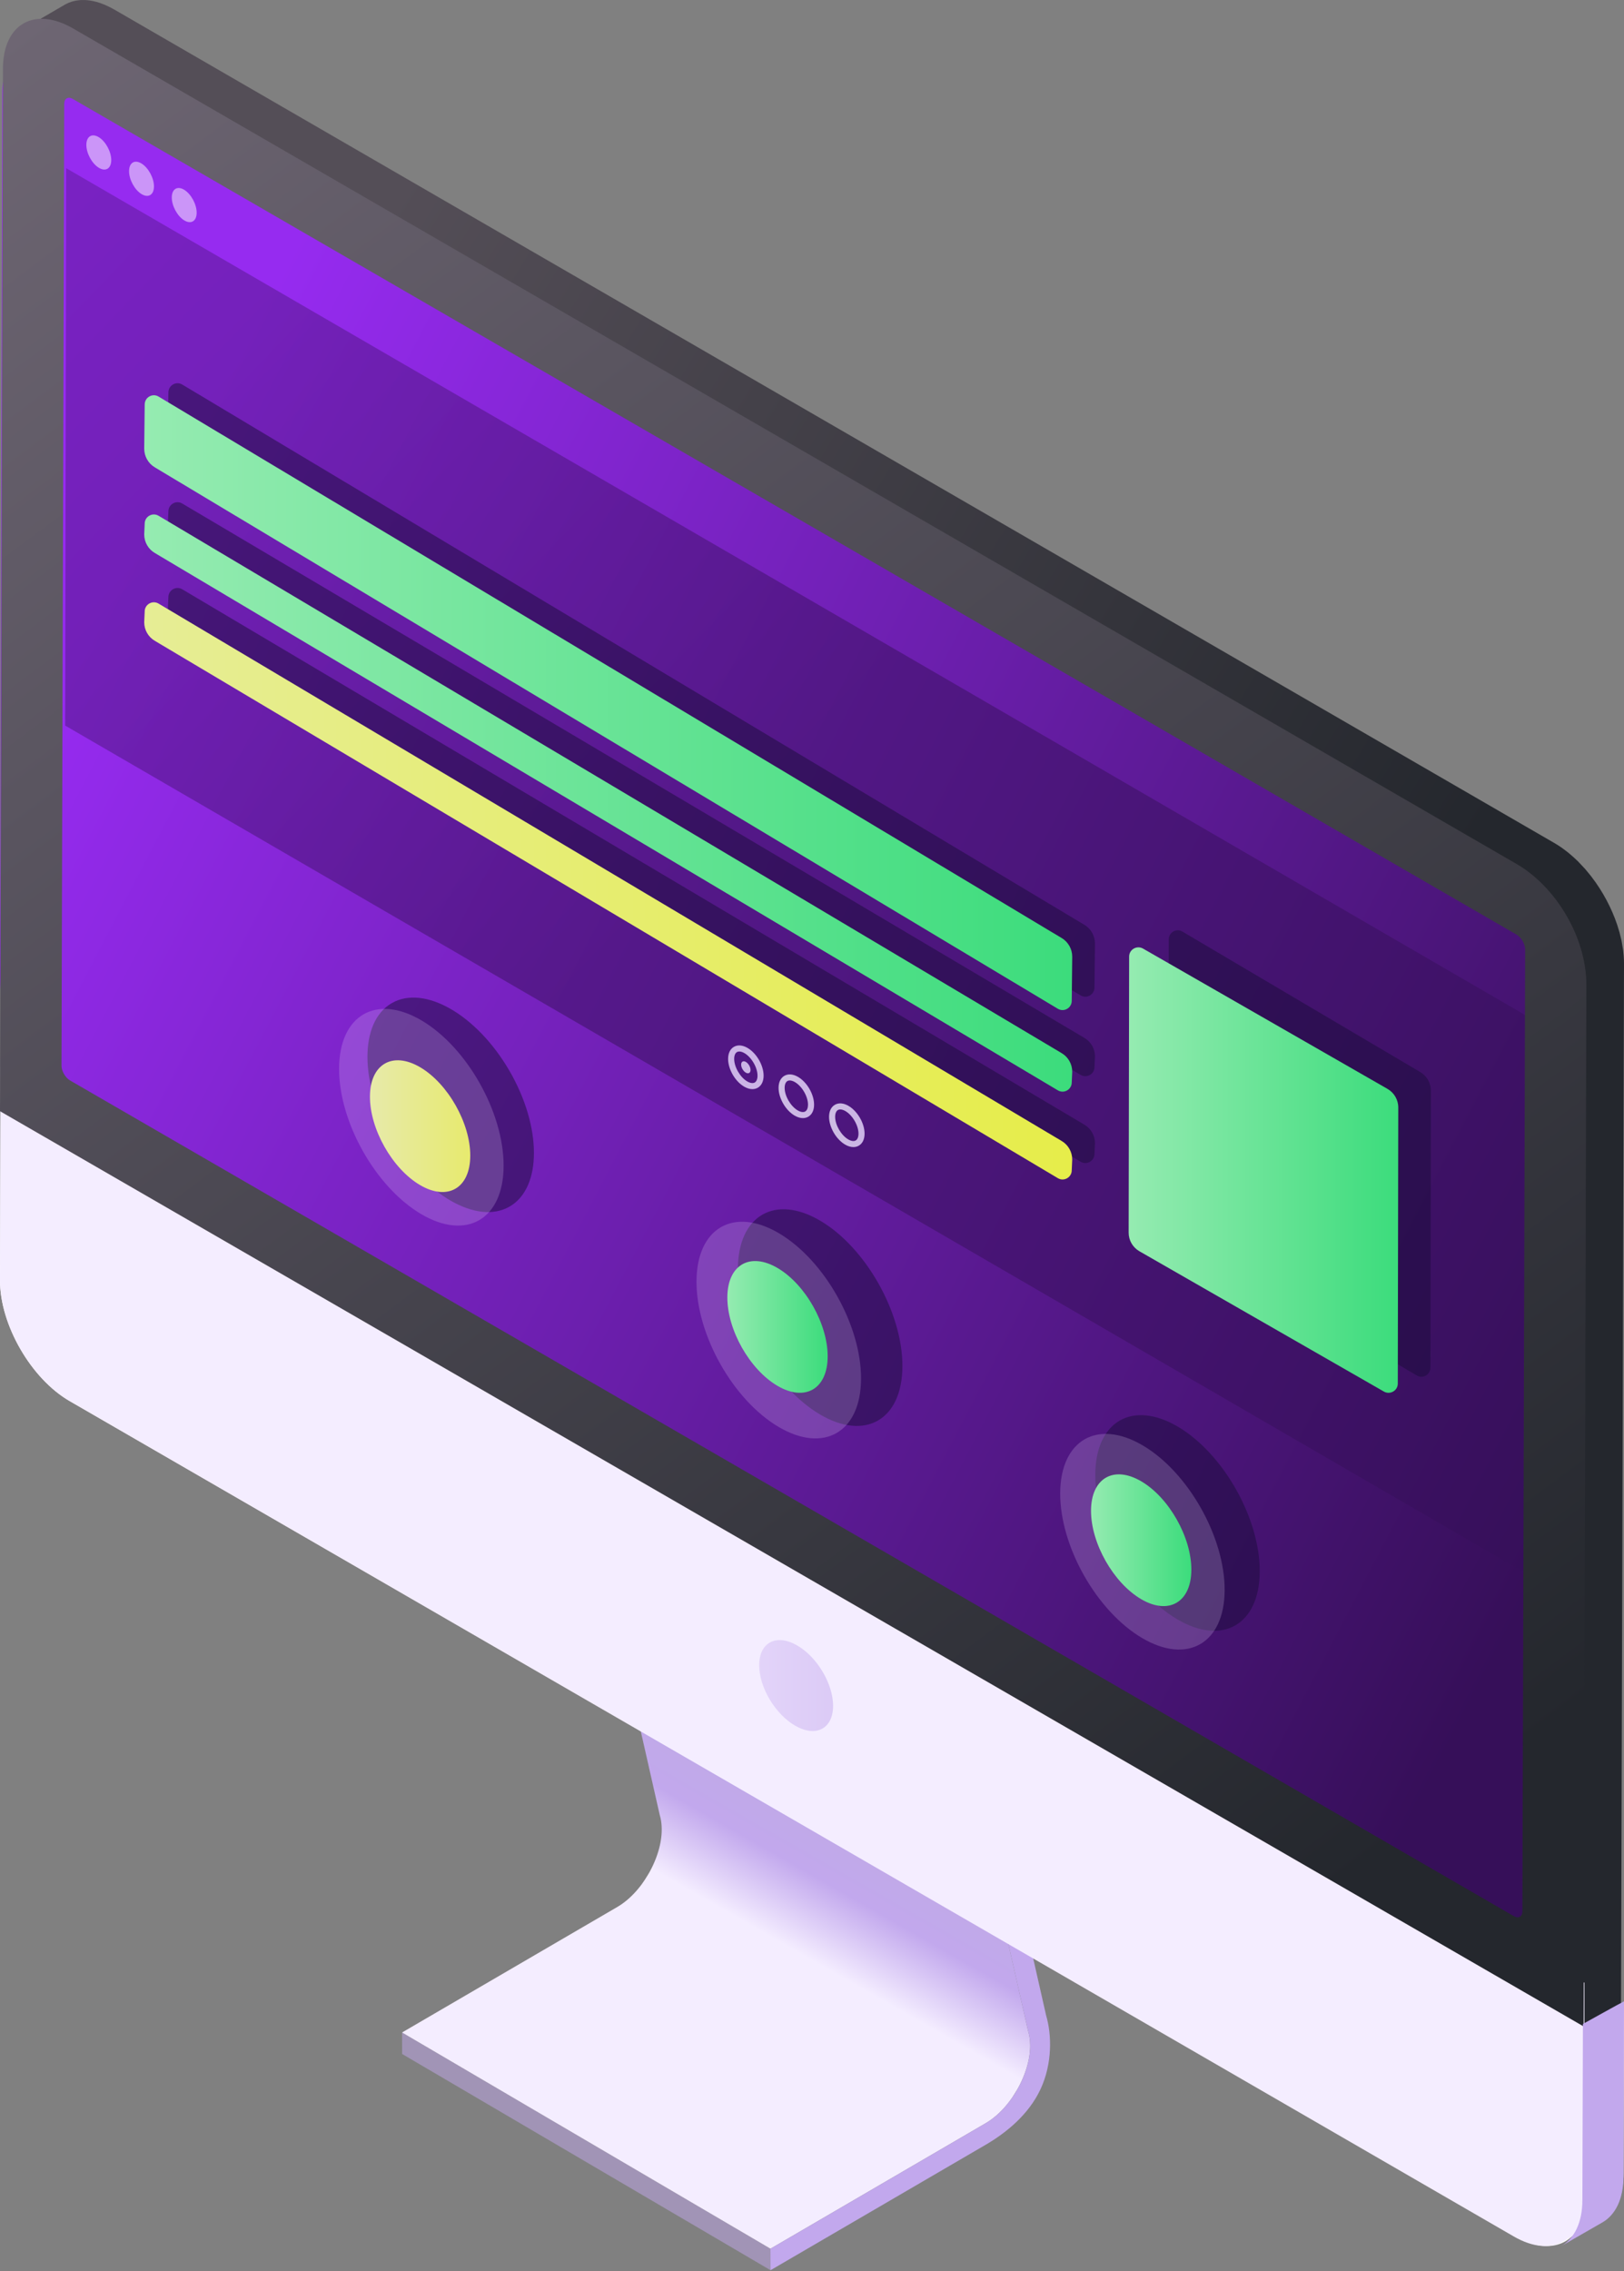 <?xml version="1.0" encoding="UTF-8"?>
<svg width="259px" height="362px" viewBox="0 0 259 362" version="1.1" xmlns="http://www.w3.org/2000/svg" xmlns:xlink="http://www.w3.org/1999/xlink">
    <rect x="0" y="0" width="259" height="362" fill="#808080" stroke="none"/>
    <!-- Generator: Sketch 55.1 (78136) - https://sketchapp.com -->
    <title>illustration / desktop</title>
    <desc>Created with Sketch.</desc>
    <defs>
        <linearGradient x1="0%" y1="50%" x2="100%" y2="50%" id="linearGradient-1">
            <stop stop-color="#C2A8ED" offset="0%"></stop>
            <stop stop-color="#C2A8ED" offset="100%"></stop>
        </linearGradient>
        <linearGradient x1="36.038%" y1="22.574%" x2="64.899%" y2="91.433%" id="linearGradient-2">
            <stop stop-color="#F4EDFF" offset="0.35%"></stop>
            <stop stop-color="#BAAED7" offset="8.01%"></stop>
            <stop stop-color="#C2A8ED" offset="41.07%"></stop>
            <stop stop-color="#F4EDFF" offset="53.57%"></stop>
            <stop stop-color="#F4EDFF" offset="99.95%"></stop>
        </linearGradient>
        <linearGradient x1="-0.001%" y1="50%" x2="99.998%" y2="50%" id="linearGradient-3">
            <stop stop-color="#C2A8ED" offset="0%"></stop>
            <stop stop-color="#C2A8ED" offset="100%"></stop>
        </linearGradient>
        <linearGradient x1="2.726%" y1="80.63%" x2="90.406%" y2="24.467%" id="linearGradient-4">
            <stop stop-color="#360F59" offset="0.29%"></stop>
            <stop stop-color="#962BF0" offset="99.82%"></stop>
        </linearGradient>
        <linearGradient x1="52.903%" y1="47.29%" x2="172.96%" y2="-64.801%" id="linearGradient-5">
            <stop stop-color="#360F59" offset="0.29%"></stop>
            <stop stop-color="#962BF0" offset="99.82%"></stop>
        </linearGradient>
        <linearGradient x1="84.966%" y1="21.951%" x2="27.596%" y2="65.295%" id="linearGradient-6">
            <stop stop-color="#544E57" offset="0%"></stop>
            <stop stop-color="#24272D" offset="100%"></stop>
        </linearGradient>
        <linearGradient x1="83.552%" y1="-7.776%" x2="22.691%" y2="97.35%" id="linearGradient-7">
            <stop stop-color="#6E6673" offset="0%"></stop>
            <stop stop-color="#24272D" offset="100%"></stop>
        </linearGradient>
        <linearGradient x1="-0.003%" y1="50%" x2="99.998%" y2="50%" id="linearGradient-8">
            <stop stop-color="#3CDC7C" offset="0%"></stop>
            <stop stop-color="#95EBB1" offset="100%"></stop>
        </linearGradient>
        <linearGradient x1="0.006%" y1="50.001%" x2="100.003%" y2="50.001%" id="linearGradient-9">
            <stop stop-color="#EADBFF" offset="0%"></stop>
            <stop stop-color="#EDE7FC" offset="100%"></stop>
        </linearGradient>
        <linearGradient x1="0.002%" y1="50.004%" x2="100.007%" y2="50.004%" id="linearGradient-10">
            <stop stop-color="#EADBFF" offset="0%"></stop>
            <stop stop-color="#EDE7FC" offset="100%"></stop>
        </linearGradient>
        <linearGradient x1="0%" y1="50%" x2="100%" y2="50%" id="linearGradient-11">
            <stop stop-color="#3CDC7C" offset="0%"></stop>
            <stop stop-color="#95EBB1" offset="100%"></stop>
        </linearGradient>
        <linearGradient x1="0%" y1="50%" x2="100%" y2="50%" id="linearGradient-12">
            <stop stop-color="#3CDC7C" offset="0%"></stop>
            <stop stop-color="#95EBB1" offset="100%"></stop>
        </linearGradient>
        <linearGradient x1="0%" y1="50%" x2="100%" y2="50%" id="linearGradient-13">
            <stop stop-color="#E6ED4A" offset="0%"></stop>
            <stop stop-color="#E6ED95" offset="100%"></stop>
        </linearGradient>
        <linearGradient x1="0%" y1="50.001%" x2="100%" y2="50.001%" id="linearGradient-14">
            <stop stop-color="#3CDC7C" offset="0%"></stop>
            <stop stop-color="#95EBB1" offset="100%"></stop>
        </linearGradient>
        <linearGradient x1="0.001%" y1="50.002%" x2="100.002%" y2="50.002%" id="linearGradient-15">
            <stop stop-color="#3CDC7C" offset="0%"></stop>
            <stop stop-color="#95EBB1" offset="100%"></stop>
        </linearGradient>
        <linearGradient x1="0%" y1="49.999%" x2="100.001%" y2="49.999%" id="linearGradient-16">
            <stop stop-color="#E6ED4A" offset="0%"></stop>
            <stop stop-color="#E6ED95" offset="100%"></stop>
        </linearGradient>
        <linearGradient x1="-0.01%" y1="49.998%" x2="99.995%" y2="49.998%" id="linearGradient-17">
            <stop stop-color="#C2A8ED" offset="0%"></stop>
            <stop stop-color="#D1BBF4" offset="100%"></stop>
        </linearGradient>
        <linearGradient x1="35.893%" y1="83.294%" x2="272.232%" y2="-474.514%" id="linearGradient-18">
            <stop stop-color="#C2A8ED" offset="76.64%"></stop>
            <stop stop-color="#EADBFF" offset="83.07%"></stop>
            <stop stop-color="#EADBFF" offset="99.89%"></stop>
        </linearGradient>
    </defs>
    <g id="💵-Fraudfix" stroke="none" stroke-width="1" fill="none" fill-rule="evenodd">
        <g id="Home" transform="translate(-893, -2340)">
            <g id="what-we-do" transform="translate(-1129, 469)">
                <g id="4" transform="translate(1496, 1871)">
                    <g id="illustration-/-desktop" transform="translate(526, 0)">
                        <g id="illustration" transform="translate(129.5, 181) scale(-1, 1) translate(-129.5, -181) ">
                            <g id="Group" transform="translate(91, 219)">
                                <polygon id="Path" fill="url(#linearGradient-1)" opacity="0.5" points="103.879 104.959 45.125 139.423 45.115 142.854 103.869 108.389"></polygon>
                                <path d="M62.479,72.067 C62.497,71.755 62.531,71.451 62.581,71.155 C62.582,71.152 62.583,71.149 62.583,71.145 C62.633,70.848 62.701,70.559 62.785,70.282 L78.104,2.724 L19.35,37.189 L4.031,104.746 C4.026,104.763 4.021,104.779 4.016,104.796 C3.999,104.855 3.981,104.915 3.966,104.975 C3.95,105.034 3.936,105.093 3.922,105.152 C3.909,105.208 3.895,105.265 3.883,105.322 C3.872,105.379 3.86,105.434 3.85,105.491 C3.842,105.53 3.836,105.57 3.829,105.608 C3.828,105.613 3.828,105.616 3.827,105.62 C3.825,105.632 3.823,105.642 3.821,105.654 C3.812,105.708 3.804,105.762 3.796,105.817 C3.788,105.869 3.781,105.921 3.774,105.974 C3.768,106.027 3.762,106.079 3.756,106.132 C3.751,106.183 3.746,106.234 3.742,106.285 C3.737,106.337 3.733,106.388 3.73,106.439 C3.728,106.47 3.727,106.5 3.724,106.531 C3.724,106.535 3.724,106.538 3.724,106.542 C3.723,106.559 3.721,106.576 3.72,106.592 C3.718,106.642 3.715,106.692 3.714,106.742 C3.712,106.793 3.71,106.843 3.71,106.894 C3.708,106.943 3.708,106.993 3.708,107.043 C3.708,107.093 3.708,107.143 3.708,107.193 C3.71,107.243 3.71,107.293 3.712,107.343 C3.714,107.393 3.715,107.443 3.717,107.492 C3.717,107.495 3.718,107.5 3.718,107.504 C3.718,107.505 3.718,107.506 3.718,107.508 C3.719,107.553 3.722,107.597 3.724,107.643 C3.727,107.692 3.73,107.743 3.734,107.793 C3.737,107.843 3.742,107.893 3.746,107.944 C3.75,107.994 3.755,108.044 3.76,108.095 C3.764,108.145 3.77,108.196 3.776,108.247 C3.782,108.297 3.787,108.349 3.794,108.4 C3.799,108.436 3.804,108.473 3.809,108.509 C3.809,108.511 3.81,108.514 3.81,108.517 C3.811,108.53 3.813,108.541 3.814,108.554 C3.822,108.606 3.829,108.657 3.837,108.709 C3.846,108.761 3.854,108.813 3.862,108.865 C3.871,108.918 3.88,108.97 3.889,109.023 C3.899,109.076 3.909,109.129 3.918,109.183 C3.928,109.235 3.939,109.289 3.95,109.342 C3.961,109.396 3.973,109.45 3.985,109.504 C3.988,109.518 3.991,109.532 3.995,109.546 C3.995,109.55 3.996,109.554 3.997,109.557 C4.005,109.593 4.013,109.631 4.022,109.667 C4.034,109.722 4.047,109.776 4.061,109.831 C4.074,109.885 4.088,109.941 4.103,109.996 C4.117,110.051 4.131,110.106 4.146,110.161 C4.161,110.217 4.176,110.271 4.192,110.327 C4.207,110.382 4.223,110.437 4.239,110.492 C4.251,110.531 4.262,110.57 4.275,110.609 C4.275,110.613 4.276,110.616 4.277,110.618 C4.281,110.631 4.284,110.644 4.289,110.656 C4.305,110.71 4.322,110.765 4.339,110.819 C4.357,110.874 4.375,110.927 4.393,110.982 C4.411,111.036 4.429,111.089 4.447,111.142 C4.465,111.195 4.483,111.248 4.502,111.301 C4.521,111.354 4.54,111.407 4.56,111.461 C4.578,111.512 4.598,111.564 4.618,111.616 C4.627,111.639 4.636,111.663 4.645,111.686 C4.646,111.69 4.648,111.695 4.65,111.699 C4.659,111.723 4.668,111.747 4.678,111.771 C4.698,111.822 4.718,111.874 4.739,111.925 C4.759,111.976 4.78,112.027 4.801,112.077 C4.822,112.128 4.844,112.179 4.865,112.229 C4.886,112.28 4.908,112.331 4.931,112.382 C4.953,112.434 4.976,112.485 4.999,112.536 C5.021,112.587 5.044,112.639 5.068,112.691 C5.082,112.72 5.096,112.75 5.11,112.78 C5.121,112.803 5.132,112.827 5.143,112.85 C5.169,112.906 5.195,112.961 5.222,113.016 C5.249,113.072 5.276,113.126 5.303,113.182 C5.334,113.244 5.366,113.307 5.397,113.369 C5.43,113.433 5.463,113.497 5.496,113.56 C5.537,113.638 5.579,113.716 5.621,113.792 C5.628,113.807 5.636,113.821 5.645,113.835 C5.649,113.841 5.652,113.848 5.656,113.854 C5.692,113.92 5.728,113.985 5.765,114.05 C5.816,114.139 5.874,114.221 5.926,114.308 C6.083,114.574 6.244,114.834 6.412,115.088 C6.45,115.145 6.482,115.207 6.521,115.263 C6.579,115.348 6.638,115.432 6.698,115.517 C6.749,115.588 6.799,115.658 6.85,115.728 C6.867,115.752 6.885,115.775 6.902,115.799 C6.907,115.804 6.911,115.81 6.916,115.817 C6.939,115.848 6.961,115.879 6.985,115.91 C7.027,115.966 7.07,116.021 7.111,116.075 C7.151,116.127 7.191,116.177 7.23,116.228 C7.269,116.277 7.309,116.327 7.35,116.376 C7.388,116.423 7.427,116.471 7.465,116.517 C7.504,116.563 7.543,116.609 7.582,116.656 C7.592,116.667 7.602,116.679 7.612,116.69 C7.614,116.693 7.617,116.696 7.619,116.7 C7.646,116.731 7.672,116.762 7.7,116.793 C7.739,116.838 7.78,116.883 7.819,116.928 C7.859,116.972 7.899,117.017 7.939,117.061 C7.98,117.106 8.022,117.151 8.064,117.195 C8.105,117.239 8.147,117.283 8.189,117.327 C8.232,117.372 8.275,117.416 8.318,117.46 C8.332,117.474 8.346,117.488 8.36,117.502 C8.363,117.505 8.367,117.509 8.37,117.512 C8.397,117.539 8.423,117.566 8.45,117.592 C8.494,117.636 8.539,117.68 8.584,117.723 C8.629,117.767 8.675,117.81 8.72,117.852 C8.766,117.895 8.812,117.937 8.858,117.979 C8.904,118.021 8.951,118.063 8.997,118.104 C9.044,118.145 9.091,118.186 9.137,118.226 C9.141,118.23 9.145,118.233 9.15,118.237 C9.151,118.238 9.153,118.24 9.154,118.241 C9.195,118.276 9.236,118.311 9.277,118.344 C9.324,118.383 9.371,118.422 9.417,118.459 C9.463,118.497 9.51,118.534 9.557,118.57 C9.602,118.607 9.649,118.642 9.695,118.678 C9.741,118.712 9.787,118.747 9.833,118.782 C9.878,118.816 9.924,118.849 9.969,118.881 C10.015,118.914 10.061,118.945 10.106,118.978 C10.151,119.009 10.195,119.04 10.24,119.069 C10.285,119.099 10.33,119.129 10.375,119.159 C10.42,119.188 10.464,119.217 10.509,119.245 C10.553,119.273 10.598,119.3 10.642,119.327 C10.687,119.355 10.732,119.381 10.776,119.407 C10.787,119.414 10.798,119.42 10.809,119.426 L45.123,139.424 L103.877,104.96 L69.562,84.962 C68.995,84.632 68.441,84.233 67.906,83.776 C67.905,83.774 67.903,83.773 67.901,83.772 C67.636,83.544 67.376,83.303 67.123,83.047 C67.119,83.044 67.116,83.041 67.113,83.038 C66.86,82.783 66.612,82.515 66.372,82.236 C66.369,82.232 66.367,82.229 66.364,82.226 C66.125,81.947 65.893,81.655 65.668,81.354 C65.663,81.348 65.659,81.341 65.654,81.336 C65.485,81.107 65.324,80.866 65.165,80.626 C64.996,80.372 64.835,80.111 64.678,79.845 C64.589,79.694 64.494,79.548 64.409,79.392 C64.405,79.386 64.401,79.379 64.397,79.372 C64.208,79.029 64.03,78.677 63.862,78.318 C63.694,77.956 63.541,77.596 63.402,77.237 C63.401,77.233 63.4,77.229 63.398,77.225 C63.261,76.867 63.138,76.511 63.031,76.157 C63.03,76.154 63.028,76.15 63.027,76.145 C62.92,75.792 62.827,75.441 62.75,75.095 C62.75,75.092 62.749,75.087 62.748,75.084 C62.671,74.737 62.61,74.393 62.564,74.055 C62.564,74.052 62.563,74.048 62.563,74.045 C62.517,73.706 62.487,73.372 62.473,73.045 C62.473,73.043 62.473,73.042 62.473,73.041 C62.459,72.713 62.461,72.393 62.479,72.079 C62.478,72.075 62.479,72.071 62.479,72.067 Z" id="Path" fill="url(#linearGradient-2)"></path>
                                <polygon id="Path" fill="#F0F0F0" points="75.225 0.278 16.47 34.742 19.35 37.189 78.104 2.724"></polygon>
                                <path d="M19.35,37.189 L16.47,34.742 L1.16,102.252 C0.26,105.292 0.145,109.904 2.049,113.987 C3.964,118.093 7.588,120.985 10.8,122.857 L45.116,142.855 L45.125,139.424 L10.809,119.426 C8.539,118.103 6.459,115.68 5.108,112.782 C3.757,109.879 3.354,106.985 4.031,104.747 L19.35,37.189 Z" id="Path" fill="url(#linearGradient-3)"></path>
                            </g>
                            <g id="Group" opacity="0.5" transform="translate(135, 358)" fill="#FFFFFF">
                                <polygon id="Path" points="1.16 0.575 1.104 0.543 1.047 0.576"></polygon>
                            </g>
                            <path d="M17.287,356.47 L247.882,223.321 C254.045,219.763 259.021,211.14 259,204.061 L258.903,170 L6,316.031 L6.096,350.092 C6.116,357.17 11.124,360.028 17.287,356.47 Z" id="Path" fill="#FFFFFF"></path>
                            <path d="M20.648,307.707 L246.553,177.047 C254.275,172.581 259.023,164.318 259,155.386 L258.634,14.4 C258.622,9.475 253.299,6.406 249.041,8.868 L16.97,143.094 C10.164,147.03 5.979,154.313 6,162.186 L6.356,299.466 C6.375,306.802 14.305,311.375 20.648,307.707 Z" id="Path" fill="url(#linearGradient-4)"></path>
                            <g id="Group" transform="translate(15, 21)">
                                <polygon id="Path" fill="url(#linearGradient-5)" opacity="0.5" points="233.44 5.813 0.156 141.141 0.324 229.978 233.609 94.65"></polygon>
                                <polygon id="Path" fill="#310773" points="243.279 0.106 243.222 0.138 243.391 59.566 243.433 59.541"></polygon>
                            </g>
                            <polygon id="Rectangle" fill="#FFFFFF" transform="translate(132.472, 243.45) rotate(-30.001) translate(-132.472, -243.45) " points="-13.335 243.619 278.28 243.28 278.28 243.28 -13.335 243.619"></polygon>
                            <path d="M248.669,0.748 C248.648,0.737 248.629,0.725 248.608,0.714 C248.585,0.701 248.56,0.692 248.537,0.678 C248.403,0.606 248.266,0.539 248.127,0.478 C248.101,0.466 248.077,0.451 248.051,0.441 C248.03,0.432 248.007,0.426 247.985,0.418 C247.823,0.352 247.658,0.292 247.487,0.242 C247.48,0.239 247.472,0.236 247.465,0.233 C247.463,0.233 247.461,0.232 247.461,0.232 C247.28,0.18 247.094,0.14 246.905,0.104 C246.883,0.1 246.863,0.093 246.841,0.089 C246.813,0.084 246.781,0.084 246.753,0.079 C246.588,0.053 246.422,0.033 246.253,0.02 C246.225,0.018 246.199,0.012 246.171,0.01 C246.161,0.01 246.152,0.01 246.142,0.01 C245.931,0 245.717,0 245.499,0.005 C245.477,0.006 245.458,0.004 245.436,0.005 C245.408,0.005 245.38,0.011 245.352,0.013 C245.108,0.027 244.861,0.048 244.608,0.088 C244.608,0.088 244.608,0.088 244.608,0.088 C244.607,0.088 244.606,0.088 244.605,0.089 C244.304,0.135 243.997,0.203 243.684,0.286 C243.666,0.291 243.648,0.293 243.629,0.298 C243.619,0.301 243.608,0.305 243.597,0.307 C243.399,0.362 243.2,0.423 242.999,0.493 C242.959,0.506 242.919,0.523 242.879,0.537 C242.715,0.595 242.551,0.657 242.386,0.725 C242.365,0.734 242.343,0.741 242.321,0.75 C242.281,0.767 242.24,0.789 242.2,0.806 C242.024,0.882 241.847,0.962 241.669,1.049 C241.603,1.081 241.536,1.113 241.469,1.147 C241.235,1.266 241.001,1.39 240.763,1.527 L11.077,134.387 C10.719,134.594 10.367,134.821 10.017,135.061 C9.904,135.139 9.794,135.224 9.681,135.306 C9.446,135.476 9.212,135.649 8.982,135.833 C8.854,135.935 8.728,136.042 8.602,136.148 C8.39,136.327 8.181,136.509 7.974,136.698 C7.847,136.813 7.722,136.93 7.598,137.049 C7.52,137.124 7.439,137.193 7.362,137.27 C7.281,137.35 7.206,137.441 7.125,137.522 C6.874,137.778 6.628,138.042 6.385,138.312 C6.308,138.399 6.225,138.477 6.148,138.565 C6.084,138.638 6.025,138.718 5.962,138.792 C5.815,138.965 5.673,139.141 5.53,139.318 C5.437,139.435 5.338,139.546 5.246,139.664 C5.172,139.761 5.102,139.863 5.029,139.96 C4.924,140.098 4.823,140.237 4.721,140.378 C4.65,140.475 4.576,140.569 4.507,140.667 C4.391,140.833 4.282,141.004 4.17,141.172 C4.098,141.279 4.024,141.385 3.954,141.493 C3.925,141.539 3.894,141.582 3.864,141.628 C3.667,141.938 3.476,142.251 3.29,142.569 C3.278,142.59 3.267,142.612 3.255,142.633 C3.218,142.696 3.184,142.761 3.148,142.826 C3.02,143.051 2.891,143.277 2.769,143.506 C2.713,143.612 2.661,143.721 2.606,143.829 C2.549,143.94 2.493,144.05 2.438,144.161 C2.389,144.258 2.337,144.354 2.291,144.452 C2.165,144.713 2.046,144.977 1.929,145.242 C1.909,145.288 1.886,145.334 1.867,145.379 C1.861,145.391 1.855,145.404 1.85,145.417 C1.707,145.747 1.57,146.081 1.442,146.415 C1.418,146.477 1.399,146.539 1.376,146.601 C1.33,146.723 1.288,146.844 1.244,146.966 C1.185,147.132 1.121,147.298 1.066,147.465 C1.023,147.596 0.987,147.727 0.946,147.858 C0.898,148.011 0.851,148.163 0.807,148.316 C0.779,148.41 0.747,148.504 0.72,148.599 C0.673,148.77 0.638,148.94 0.595,149.11 C0.547,149.3 0.498,149.49 0.455,149.679 C0.44,149.745 0.421,149.811 0.407,149.876 C0.378,150.014 0.362,150.15 0.337,150.286 C0.28,150.584 0.227,150.88 0.184,151.176 C0.172,151.257 0.153,151.339 0.142,151.421 C0.118,151.608 0.106,151.792 0.088,151.977 C0.075,152.108 0.059,152.24 0.049,152.37 C0.018,152.784 0,153.196 0,153.601 L0.019,160.44 L0.453,312.465 L0.474,319.574 L6.767,323 L6.767,316.142 L6.337,154.767 L258,9.191 C257.56,6.922 256.481,5.289 254.962,4.413 C254.969,4.417 254.975,4.42 254.982,4.424 L248.669,0.748 Z" id="Path" fill="url(#linearGradient-6)"></path>
                            <path d="M17.584,356.471 L42.028,342.339 L247.896,223.322 C254.051,219.763 259.021,211.14 259,204.062 L258.904,170 L6.311,316.031 L6.311,322.904 L0,319.471 L0.077,346.409 C0.086,349.926 1.327,352.401 3.326,353.565 L9.657,357.249 C9.647,357.243 9.638,357.236 9.629,357.23 C11.657,358.426 14.472,358.27 17.584,356.471 Z" id="Path" fill="#F4EDFF"></path>
                            <path d="M259,177.116 L258.962,164.197 L258.548,17.766 L258.528,10.911 C258.508,3.825 253.504,0.973 247.35,4.532 L17.101,137.729 C10.948,141.289 6,149.312 6,156.996 L6.02,163.852 L6.434,323 L259,177.116 Z M17.133,148.972 L247.383,15.775 C248.139,15.337 248.757,15.69 248.759,16.561 L248.778,23.417 L249.192,169.847 C249.195,170.714 248.581,171.779 247.824,172.217 L17.576,305.414 C16.82,305.852 16.202,305.5 16.2,304.633 L15.786,158.203 L15.766,151.347 C15.763,150.475 16.377,149.41 17.133,148.972 Z" id="Shape" fill="url(#linearGradient-7)" fill-rule="nonzero"></path>
                            <g id="Group" opacity="0.5" transform="translate(30, 148)" fill="#190C3A">
                                <path d="M3.034,71.251 L40.998,48.842 C42.042,48.228 42.684,47.09 42.68,45.86 L42.606,1.745 C42.602,0.615 41.403,-0.09 40.443,0.476 L2.479,22.884 C1.434,23.499 0.793,24.637 0.796,25.867 L0.871,69.982 C0.873,71.112 2.074,71.816 3.034,71.251 Z" id="Path"></path>
                            </g>
                            <path d="M38.296,221.801 L77.272,199.447 C78.344,198.834 79.003,197.699 79,196.472 L78.923,152.465 C78.92,151.337 77.688,150.635 76.703,151.199 L37.728,173.553 C36.656,174.166 35.997,175.301 36,176.528 L36.077,220.535 C36.078,221.663 37.311,222.365 38.296,221.801 Z" id="Path" fill="url(#linearGradient-8)"></path>
                            <g id="Group" opacity="0.5" transform="translate(84, 61)" fill="#190C3A">
                                <path d="M2.642,97.672 L146.515,11.56 C147.574,10.943 148.225,9.801 148.222,8.567 L148.146,1.557 C148.143,0.423 146.926,-0.285 145.952,0.283 L2.079,86.395 C1.019,87.012 0.368,88.154 0.371,89.388 L0.447,96.398 C0.45,97.532 1.669,98.239 2.642,97.672 Z" id="Path"></path>
                            </g>
                            <g id="Group" opacity="0.8" transform="translate(121, 166)">
                                <g transform="translate(0, 9.714)" fill="url(#linearGradient-9)" fill-rule="nonzero" id="Shape">
                                    <path d="M1.901,7.122 C2.308,7.122 2.749,6.993 3.197,6.736 C4.649,5.903 5.784,3.95 5.779,2.291 C5.776,1.399 5.445,0.719 4.847,0.377 C4.246,0.032 3.483,0.091 2.697,0.542 L2.697,0.543 C1.245,1.376 0.111,3.329 0.115,4.987 C0.118,5.88 0.449,6.56 1.047,6.902 C1.306,7.049 1.594,7.122 1.901,7.122 Z M3.182,1.376 C3.648,1.11 4.078,1.049 4.363,1.212 C4.645,1.373 4.807,1.767 4.809,2.293 C4.812,3.595 3.852,5.247 2.712,5.901 C2.246,6.169 1.815,6.228 1.53,6.066 C1.248,5.905 1.086,5.51 1.085,4.984 C1.081,3.683 2.042,2.031 3.182,1.376 Z"></path>
                                </g>
                                <g transform="translate(8.148, 4.857)" fill="url(#linearGradient-10)" fill-rule="nonzero" id="Shape">
                                    <path d="M1.805,7.36 C2.213,7.36 2.654,7.231 3.101,6.974 C4.553,6.141 5.687,4.188 5.683,2.53 C5.681,1.638 5.35,0.958 4.752,0.615 C4.15,0.271 3.387,0.329 2.601,0.78 L2.601,0.781 C1.148,1.614 0.015,3.567 0.02,5.225 C0.022,6.118 0.353,6.798 0.952,7.14 C1.21,7.287 1.498,7.36 1.805,7.36 Z M3.087,1.615 C3.553,1.349 3.984,1.288 4.269,1.451 C4.55,1.612 4.713,2.006 4.714,2.532 C4.717,3.834 3.757,5.486 2.616,6.139 C2.151,6.407 1.721,6.467 1.435,6.304 C1.153,6.143 0.991,5.748 0.989,5.221 C0.986,3.921 1.946,2.269 3.087,1.615 Z"></path>
                                </g>
                                <g transform="translate(15.481, 0)" fill="#EADBFF" fill-rule="nonzero" id="Shape">
                                    <path d="M2.524,7.599 C2.932,7.599 3.373,7.469 3.821,7.213 C5.272,6.381 6.404,4.429 6.4,2.77 C6.397,1.876 6.065,1.196 5.467,0.854 C4.867,0.511 4.104,0.569 3.32,1.019 C1.867,1.852 0.733,3.805 0.737,5.463 C0.74,6.356 1.071,7.036 1.669,7.378 C1.929,7.525 2.217,7.599 2.524,7.599 Z M3.805,1.854 C4.099,1.685 4.377,1.6 4.614,1.6 C4.754,1.6 4.878,1.63 4.983,1.689 C5.265,1.851 5.427,2.246 5.429,2.773 C5.433,4.074 4.473,5.725 3.335,6.378 C2.869,6.645 2.438,6.706 2.154,6.543 C1.872,6.381 1.709,5.987 1.708,5.46 C1.705,4.159 2.665,2.508 3.805,1.854 Z"></path>
                                </g>
                                <g transform="translate(17.926, 2.429)" fill="#EADBFF" id="Path">
                                    <path d="M1.128,2.543 C1.542,2.306 1.875,1.731 1.874,1.258 C1.872,0.785 1.537,0.594 1.124,0.832 C0.71,1.069 0.376,1.645 0.376,2.117 C0.377,2.589 0.714,2.78 1.128,2.543 Z"></path>
                                </g>
                            </g>
                            <path d="M90.274,160.8 L234.291,74.502 C235.351,73.883 236.003,72.739 236,71.502 L235.924,64.478 C235.921,63.341 234.702,62.631 233.727,63.201 L89.709,149.499 C88.649,150.117 87.997,151.261 88,152.498 L88.076,159.523 C88.079,160.66 89.299,161.368 90.274,160.8 Z" id="Path" fill="url(#linearGradient-11)"></path>
                            <g id="Group" opacity="0.5" transform="translate(84, 80)" fill="#190C3A">
                                <path d="M2.642,91.339 L146.515,6.168 C147.574,5.558 148.225,4.428 148.222,3.208 L148.146,1.507 C148.143,0.385 146.926,-0.314 145.952,0.247 L2.079,85.418 C1.019,86.028 0.368,87.158 0.371,88.378 L0.447,90.079 C0.45,91.201 1.669,91.9 2.642,91.339 Z" id="Path"></path>
                            </g>
                            <path d="M90.274,173.801 L234.291,88.153 C235.351,87.54 236.003,86.404 236,85.176 L235.924,83.466 C235.921,82.338 234.702,81.634 233.727,82.199 L89.709,167.846 C88.649,168.46 87.997,169.596 88,170.823 L88.076,172.533 C88.079,173.662 89.299,174.365 90.274,173.801 Z" id="Path" fill="url(#linearGradient-12)"></path>
                            <g id="Group" opacity="0.5" transform="translate(84, 93)" fill="#190C3A">
                                <path d="M2.642,92.184 L146.515,6.849 C147.574,6.238 148.225,5.106 148.222,3.883 L148.146,2.179 C148.143,1.055 146.926,0.354 145.952,0.917 L2.079,86.251 C1.019,86.862 0.368,87.994 0.371,89.217 L0.447,90.92 C0.45,92.044 1.669,92.746 2.642,92.184 Z" id="Path"></path>
                            </g>
                            <path d="M90.274,187.801 L234.291,102.153 C235.351,101.54 236.003,100.404 236,99.176 L235.924,97.466 C235.921,96.338 234.702,95.634 233.727,96.199 L89.709,181.847 C88.649,182.461 87.997,183.597 88,184.824 L88.076,186.534 C88.079,187.662 89.299,188.365 90.274,187.801 Z" id="Path" fill="url(#linearGradient-13)"></path>
                            <g id="Group" opacity="0.5" transform="translate(227, 21)" fill="#FFFFFF">
                                <g transform="translate(0, 8.784)" id="Path">
                                    <path d="M2.626,5.337 C3.723,4.663 4.609,3.026 4.605,1.683 C4.601,0.34 3.709,-0.202 2.613,0.473 C1.519,1.147 0.633,2.783 0.636,4.126 C0.64,5.469 1.532,6.01 2.626,5.337 Z"></path>
                                </g>
                                <g transform="translate(7.416, 4.392)" id="Path">
                                    <path d="M2.022,5.537 C3.119,4.862 4.005,3.226 4.001,1.882 C3.998,0.539 3.106,-0.003 2.01,0.673 C0.913,1.348 0.027,2.984 0.03,4.327 C0.034,5.67 0.925,6.211 2.022,5.537 Z"></path>
                                </g>
                                <g transform="translate(14.008, 0)" id="Path">
                                    <path d="M2.241,5.736 C3.338,5.062 4.224,3.425 4.221,2.082 C4.217,0.739 3.326,0.197 2.229,0.872 C1.132,1.547 0.246,3.183 0.25,4.527 C0.253,5.87 1.145,6.412 2.241,5.736 Z"></path>
                                </g>
                            </g>
                            <g id="Group" opacity="0.5" transform="translate(58, 225)" fill="#190C3A">
                                <path d="M13.24,33.109 C20.486,28.848 26.341,18.519 26.318,10.037 C26.294,1.557 20.401,-1.864 13.154,2.397 C5.922,6.65 0.067,16.979 0.091,25.46 C0.115,33.942 6.008,37.362 13.24,33.109 Z" id="Path"></path>
                            </g>
                            <g id="Group" opacity="0.5" transform="translate(115, 192)" fill="#190C3A">
                                <path d="M13.243,33.443 C20.49,29.162 26.345,18.785 26.321,10.264 C26.297,1.744 20.404,-1.693 13.157,2.589 C5.911,6.87 0.056,17.247 0.079,25.768 C0.103,34.288 5.996,37.725 13.243,33.443 Z" id="Path"></path>
                            </g>
                            <g id="Group" opacity="0.5" transform="translate(168, 154)" fill="#190C3A">
                                <ellipse id="Oval" transform="translate(19.121, 22.102) rotate(-59.835) translate(-19.121, -22.102) " cx="19.121" cy="22.102" rx="18.74" ry="10.825"></ellipse>
                            </g>
                            <g id="Group" opacity="0.2" transform="translate(63, 228)" fill="#EADBFF">
                                <path d="M13.84,33.097 C21.086,28.836 26.941,18.508 26.917,10.026 C26.894,1.545 21,-1.876 13.754,2.385 C6.522,6.638 0.667,16.967 0.69,25.448 C0.714,33.93 6.608,37.35 13.84,33.097 Z" id="Path"></path>
                            </g>
                            <path d="M77.022,254.883 C81.442,252.28 85.014,245.97 85,240.788 C84.986,235.606 81.39,233.517 76.97,236.12 C72.558,238.718 68.986,245.029 69,250.21 C69.014,255.392 72.61,257.482 77.022,254.883 Z" id="Path" fill="url(#linearGradient-14)"></path>
                            <g id="Group" opacity="0.2" transform="translate(121, 194)" fill="#EADBFF">
                                <path d="M13.843,33.431 C21.089,29.15 26.944,18.774 26.921,10.252 C26.897,1.732 21.004,-1.705 13.757,2.577 C6.51,6.858 0.655,17.235 0.679,25.756 C0.703,34.276 6.596,37.713 13.843,33.431 Z" id="Path"></path>
                            </g>
                            <path d="M135.026,220.88 C139.444,218.277 143.014,211.968 143,206.787 C142.986,201.606 139.392,199.517 134.974,202.12 C130.556,204.723 126.986,211.032 127,216.213 C127.014,221.394 130.608,223.483 135.026,220.88 Z" id="Path" fill="url(#linearGradient-15)"></path>
                            <path d="M192.026,188.88 C196.444,186.277 200.014,179.968 200,174.787 C199.986,169.606 196.392,167.517 191.974,170.12 C187.556,172.723 183.986,179.032 184,184.213 C184.014,189.394 187.608,191.483 192.026,188.88 Z" id="Path" fill="url(#linearGradient-16)"></path>
                            <g id="Group" opacity="0.2" transform="translate(178, 160)" fill="#EADBFF">
                                <path d="M13.846,33.509 C21.093,29.228 26.948,18.851 26.924,10.33 C26.9,1.81 21.007,-1.627 13.76,2.655 C6.514,6.936 0.659,17.313 0.682,25.834 C0.706,34.354 6.599,37.791 13.846,33.509 Z" id="Path"></path>
                            </g>
                            <g id="Group" opacity="0.5" transform="translate(126, 261)" fill="url(#linearGradient-17)">
                                <path d="M6.047,14.137 C9.305,12.34 11.935,7.983 11.925,4.413 C11.914,0.836 9.266,-0.608 6.009,1.19 C2.753,2.988 0.127,7.341 0.138,10.918 C0.148,14.487 2.79,15.934 6.047,14.137 Z" id="Path"></path>
                            </g>
                            <path d="M6.635,350.686 L6.552,322.603 C6.552,322.603 0.309,319.128 0,319 L0.08,346.92 C0.09,350.515 1.375,353.045 3.445,354.235 L10,358 C7.929,356.811 6.645,354.28 6.635,350.686 Z" id="Path" fill="url(#linearGradient-18)"></path>
                        </g>
                    </g>
                </g>
            </g>
        </g>
    </g>
</svg>